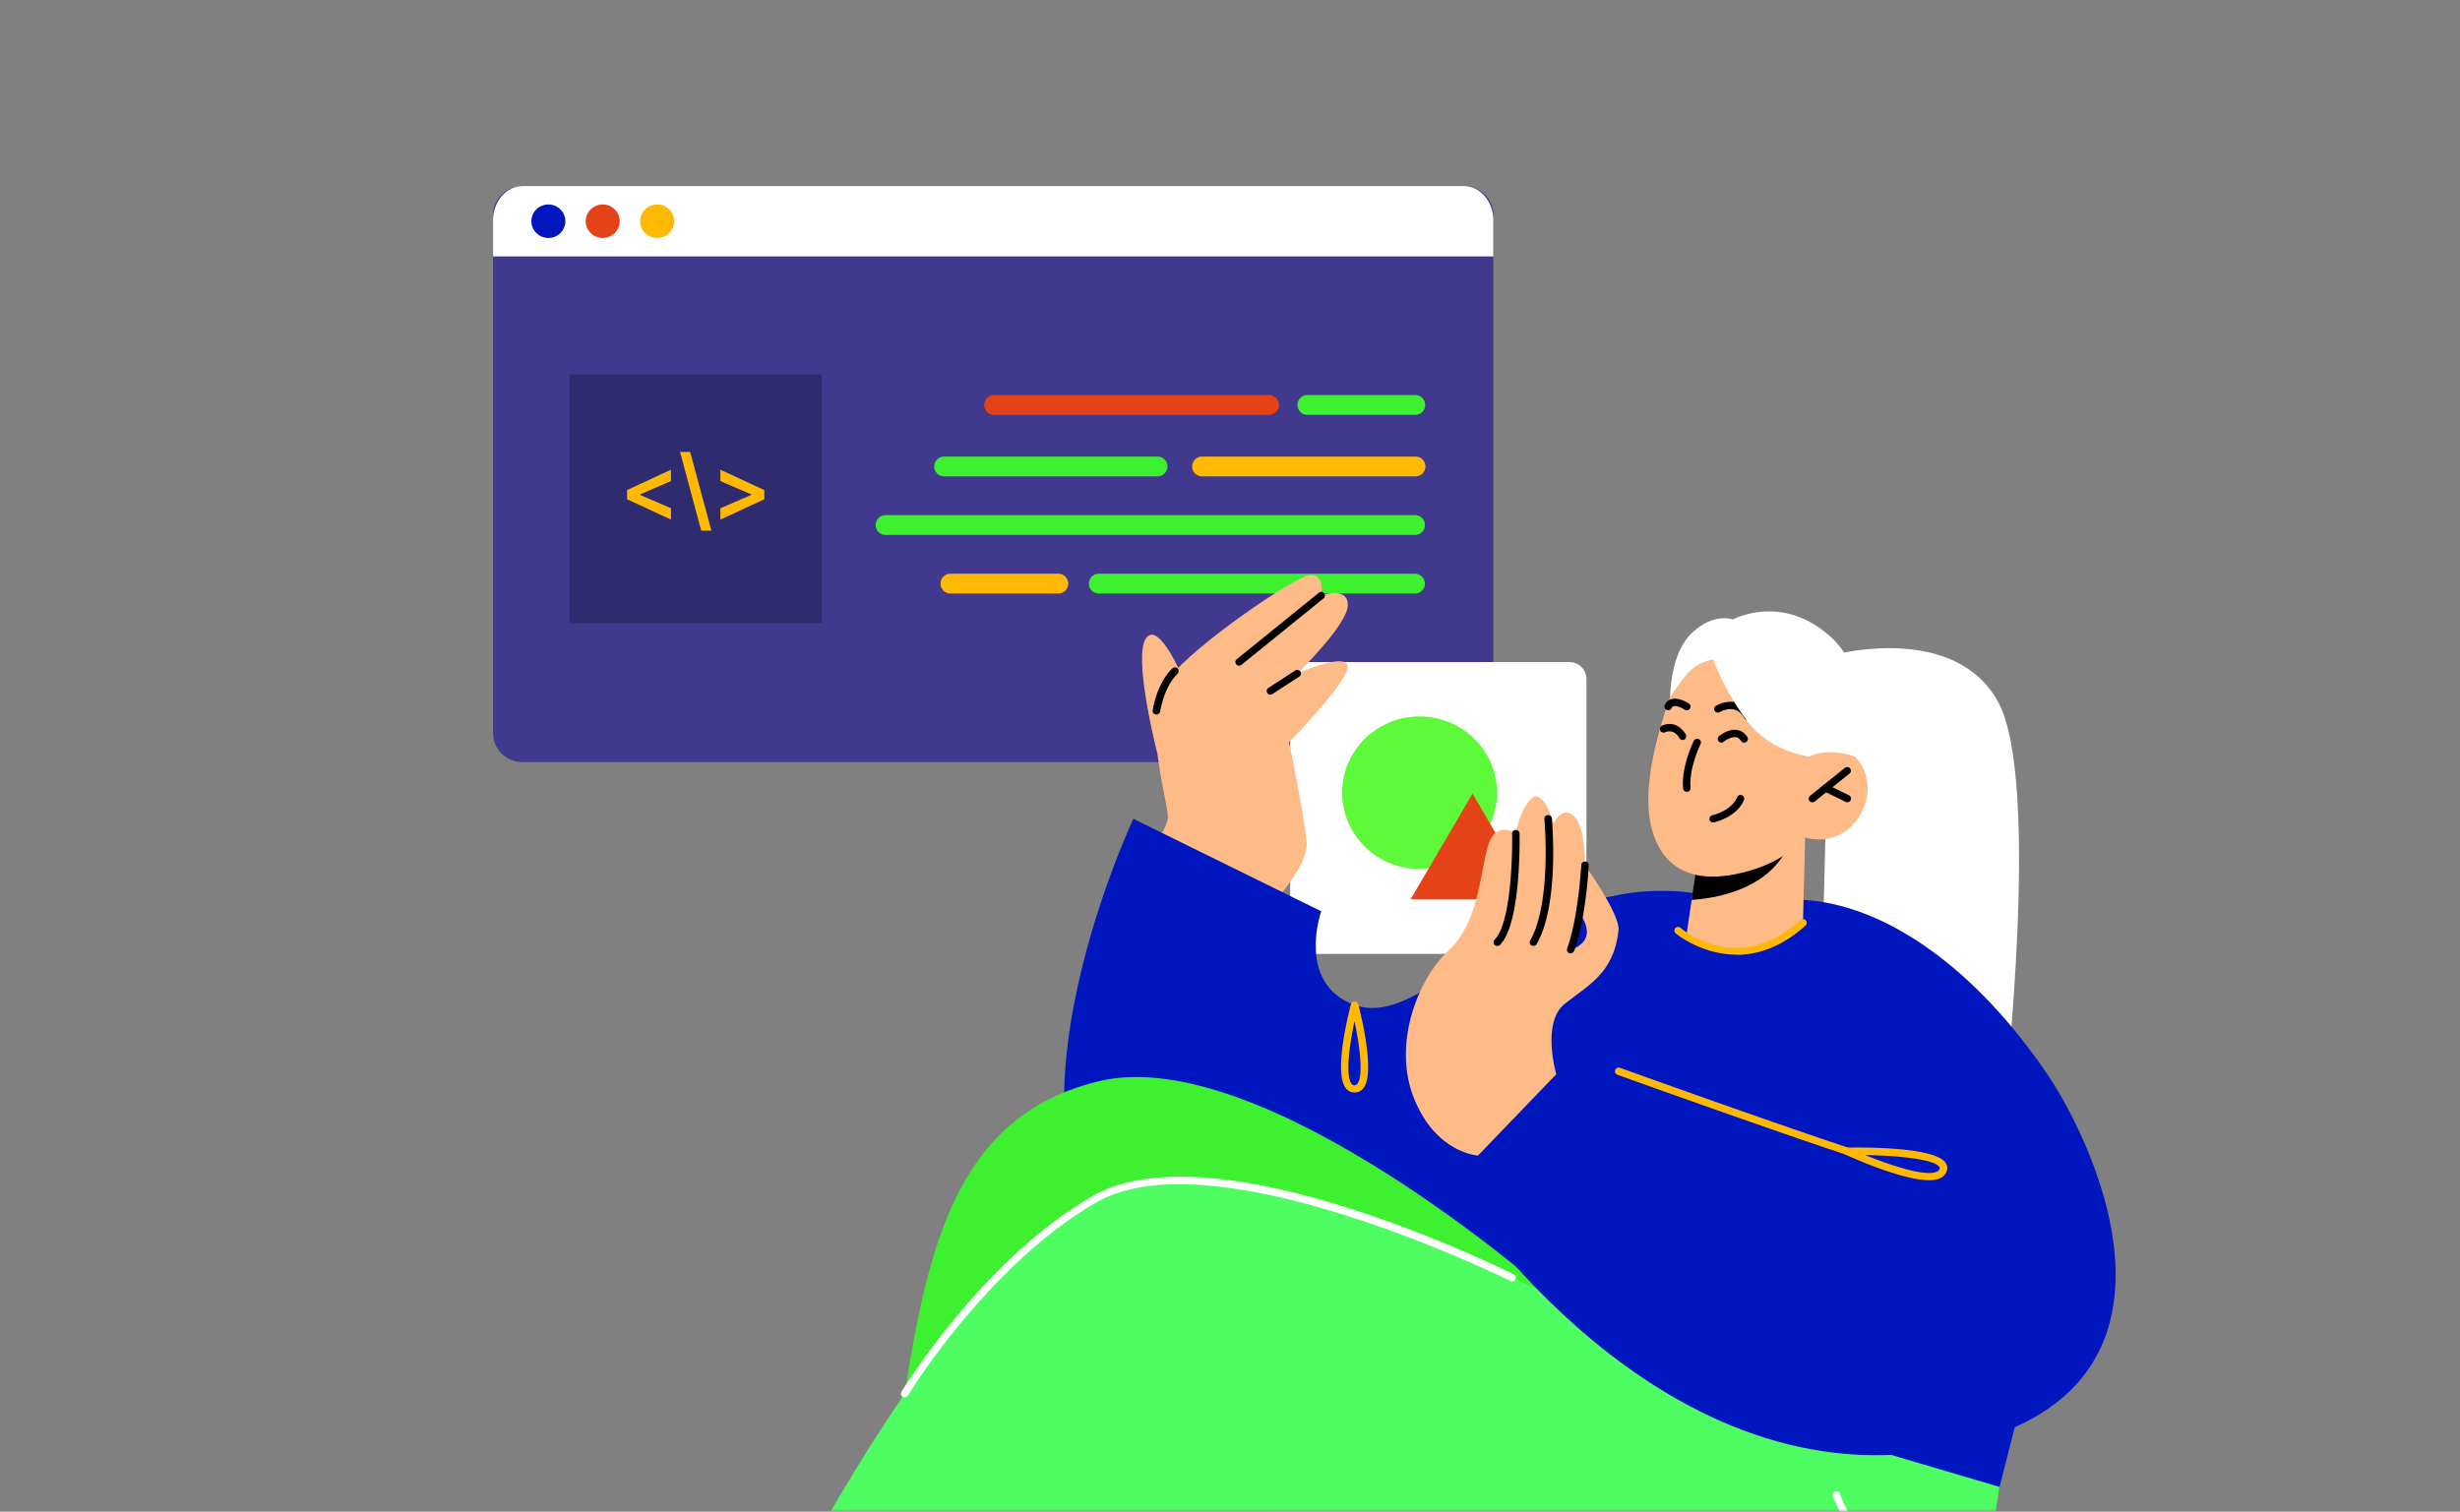 <svg xmlns="http://www.w3.org/2000/svg" width="423" height="260" fill="none"><rect width="100%" height="100%" fill="#808080" stroke="none"/><mask id="a" width="423" height="260" x="0" y="0" maskUnits="userSpaceOnUse" style="mask-type:alpha"><path fill="#000" d="M423 0H0v260h423V0Z"/></mask><g mask="url(#a)"><path fill="#40398D" d="M256.784 36.924v89.234c0 2.708-2.278 4.923-5.085 4.923H89.854c-2.792 0-5.07-2.215-5.07-4.923V36.924c0-2.708 2.278-4.924 5.07-4.924H251.7c2.807 0 5.085 2.216 5.085 4.924Z"/><path fill="#fff" d="M256.784 37.88v6.226h-172V37.88c0-3.243 2.278-5.879 5.07-5.879H251.7c2.807 0 5.085 2.636 5.085 5.88Z"/><path fill="#FFB904" d="M112.997 40.93c1.616 0 2.925-1.29 2.925-2.881 0-1.592-1.309-2.882-2.925-2.882-1.615 0-2.924 1.29-2.924 2.882 0 1.591 1.309 2.882 2.924 2.882Z"/><path fill="#E64218" d="M103.639 40.93c1.615 0 2.924-1.29 2.924-2.881 0-1.592-1.309-2.882-2.924-2.882-1.616 0-2.925 1.29-2.925 2.882 0 1.591 1.309 2.882 2.925 2.882Z"/><path fill="#0017BF" d="M94.294 40.93c1.615 0 2.925-1.29 2.925-2.881 0-1.592-1.31-2.882-2.925-2.882-1.615 0-2.924 1.29-2.924 2.882 0 1.591 1.309 2.882 2.924 2.882Z"/><path fill="#FFB904" d="M243.359 78.53h-36.726a1.703 1.703 0 0 0 0 3.404h36.726a1.703 1.703 0 1 0 0-3.405Z"/><path fill="#3DF130" d="M199.006 78.53H162.28a1.703 1.703 0 0 0 0 3.404h36.726a1.703 1.703 0 1 0 0-3.405ZM243.359 67.951h-18.555a1.703 1.703 0 0 0 0 3.406h18.555a1.703 1.703 0 0 0 0-3.406Z"/><path fill="#FFB904" d="M181.981 98.682h-18.555a1.703 1.703 0 0 0 0 3.406h18.555a1.703 1.703 0 0 0 0-3.406Z"/><path fill="#E64218" d="M218.226 67.951h-47.295a1.702 1.702 0 0 0 0 3.406h47.295a1.703 1.703 0 1 0 0-3.406Z"/><path fill="#3DF130" d="M243.359 88.606h-91.041a1.703 1.703 0 1 0 0 3.405h91.041a1.703 1.703 0 0 0 0-3.405ZM243.359 98.682h-54.416a1.703 1.703 0 1 0 0 3.406h54.416a1.704 1.704 0 0 0 0-3.406Z"/><path fill="#2E2C6E" d="M141.326 64.405H97.934v42.758h43.392V64.405Z"/><path fill="#FFB904" d="m131.419 85.869-7.547 3.5v-1.954l5.313-2.289v-.093l-5.313-2.29V80.79l7.547 3.5v1.579Zm-14.484-8.141h1.734l3.656 13.547h-1.75l-3.64-13.547Zm-9.11 8.14V84.29l7.547-3.5v1.954l-5.312 2.289v.093l5.312 2.29v1.953l-7.547-3.5Z"/><path fill="#0017BF" d="M291.832 153.71s-15.262-3.046-26.027 6.005c-10.766 9.051-16.807 78.205-16.807 78.205s36.055 19.226 66.788 19.226c30.734 0 28.029-1.384 28.029-1.384l7.165-28.053-59.131-73.982-.017-.017Z"/><path fill="#FFBB87" d="M203.846 117.643s-4.408-11.058-6.761-7.908c-2.354 3.149 1.896 19.763 1.896 19.763s10.063 1.557 4.865-11.855Z"/><path fill="#fff" d="M269.845 113.868h-45.047c-1.629 0-2.95 1.302-2.95 2.908v44.389c0 1.605 1.321 2.907 2.95 2.907h45.047c1.63 0 2.95-1.302 2.95-2.907v-44.389c0-1.606-1.32-2.908-2.95-2.908Z"/><path fill="#5EF939" d="M253.51 145.622a12.982 12.982 0 0 0 0-18.551c-5.198-5.123-13.627-5.123-18.826 0a12.984 12.984 0 0 0 0 18.551c5.199 5.123 13.628 5.123 18.826 0Z"/><path fill="#E64218" d="m253.199 136.502 5.339 9.103 5.321 9.086h-21.32l5.338-9.086 5.322-9.103Z"/><path fill="#FFBB87" d="M214.42 160.041s10.766-9.95 10.256-15.229c-.509-5.278-3.02-17.132-3.02-17.132s10.59-10.851 10.08-13.17c-.509-2.319-8.658 1.333-8.658 1.333s8.693-8.446 8.676-11.768c0-3.306-4.549-1.662-4.549-1.662s.668-3.807-2.019-3.478c-2.687.329-19.512 11.768-24.377 17.894-4.882 6.126.334 21.805 0 23.986-.333 2.18-3.705 6.662-3.705 6.662l17.316 12.547v.017Z"/><path fill="#0017BF" d="m194.906 140.847 32.279 15.887s-4.373 12.46 5.725 16.112c10.081 3.651 21.865-12.634 35.3-16.752 13.452-4.119 24.253-1.454 24.253-1.454l-6.41 55.153s-60.431 31.652-89.69 10.764c-29.258-20.87-1.475-79.727-1.475-79.727l.018.017Z"/><path fill="#000" d="M198.84 122.918c-.439-.052-.685-.381-.632-.727.017-.19.667-4.603 3.372-7.216a.663.663 0 0 1 .913 0 .641.641 0 0 1 0 .9c-2.389 2.301-2.986 6.437-3.003 6.472a.655.655 0 0 1-.632.554l-.018.017ZM213.067 114.49a.658.658 0 0 1-.492-.225c-.228-.277-.193-.675.088-.883l14.12-11.439a.63.63 0 0 1 .895.087c.229.277.193.675-.088.882l-14.119 11.439a.605.605 0 0 1-.404.139ZM218.439 119.492a.62.62 0 0 1-.527-.294.628.628 0 0 1 .176-.866l4.636-3.011a.647.647 0 0 1 .878.173.627.627 0 0 1-.175.866l-4.637 3.011a.64.64 0 0 1-.351.104v.017Z"/><path fill="#3DF130" d="M266.42 222.635s-49.314-43.593-77.624-36.636c-28.31 6.957-30.47 36.1-35.511 68.894-5.04 32.812-6.621 56.78-6.621 56.78l67.772 1.333 4.022-57.317 72.426-22.203-24.446-10.851h-.018Z"/><path fill="#4EFD62" d="M343.796 255.742s-4.372 35.701-19.37 46.31c-14.998 10.608-40.78 7.303-65.823-6.179-24.64-13.256-31.91-18.17-34.72-18.17-2.81 0-51.65 66.661-51.65 66.661l-57.006-29.333s43.448-103.454 79.45-111.103c34.843-7.406 113.065 41.153 113.065 41.153l36.054 10.661Z"/><path fill="#fff" d="M315.77 112.537s20.425-5.399 27.836 8.237c7.393 13.637 1.018 68.964 1.018 68.964l-31.365-20.335.667-27.429 1.862-29.437h-.018Z"/><path fill="#0017BF" d="m274.552 184.216-23.902 20.94s34 52.626 82.419 44.233c48.418-8.393 27.115-52.592 19.054-64.498-12.556-18.552-27.923-29.16-41.727-30.095-13.786-.951-35.844 29.437-35.844 29.437v-.017Z"/><path fill="#FFBB87" d="m310.393 144.047-.368 14.658s-2.793 4.153-11.504 4.638c-6.498.363-8.464-2.977-8.464-2.977l1.896-12.789 15.806-3.011 2.652-.502-.018-.017Z"/><path fill="#000" d="M307.742 144.55c-.053.398-.211.866-.474 1.402-3.513 7.234-12.662 8.601-16.403 8.826l1.071-7.217 15.806-3.011Z"/><path fill="#FFBB87" d="M289.478 114.081s-8.272 18.188-5.462 28.468c2.81 10.279 12.311 8.756 18.018 6.836 5.691-1.939 8.36-5.331 8.36-5.331s5.286 1.817 8.869-3.011c3.6-4.828 1.457-10.418-1.546-11.733-3.02-1.315-6.638.813-6.638.813l2.88-5.278s-11.608-27.083-24.481-10.764Z"/><path fill="#000" d="M300.526 123.873a.652.652 0 0 1-.562-.328c-.474-.814-1.071-1.333-1.774-1.506-1.211-.312-2.441.415-2.458.433a.637.637 0 0 1-.878-.208c-.194-.294-.088-.675.21-.865.071-.035 1.686-1.021 3.443-.589 1.071.26 1.931.987 2.581 2.111a.624.624 0 0 1-.246.866.718.718 0 0 1-.316.086ZM286.843 122.142a.708.708 0 0 1-.263-.052c-.316-.139-.457-.519-.316-.831.246-.536.65-.882 1.176-1.021 1.265-.346 2.793.658 2.968.779.281.19.369.588.158.883a.633.633 0 0 1-.895.155c-.387-.259-1.352-.744-1.897-.588-.105.035-.246.086-.351.329a.639.639 0 0 1-.58.363v-.017ZM299.911 127.73a.65.65 0 0 1-.544-.294c-.246-.381-.527-.589-.878-.641-.79-.121-1.792.537-2.073.779a.644.644 0 0 1-.895-.069.624.624 0 0 1 .07-.883c.158-.138 1.598-1.298 3.091-1.073.72.104 1.335.52 1.774 1.212a.613.613 0 0 1-.193.865.646.646 0 0 1-.352.104ZM289.319 127.267a.66.66 0 0 1-.579-.347c-.088-.173-.878-1.609-2.424-.969a.64.64 0 0 1-.843-.328.619.619 0 0 1 .334-.831c2.143-.9 3.6.64 4.074 1.575a.619.619 0 0 1-.298.848.562.562 0 0 1-.281.069l.017-.017ZM290.041 136.176c-.334 0-.615-.242-.633-.571-.333-3.721 1.757-8.012 1.844-8.185a.653.653 0 0 1 .861-.295.634.634 0 0 1 .299.848c-.018.035-2.02 4.171-1.721 7.528a.64.64 0 0 1-.58.692h-.053l-.017-.017ZM294.59 141.469a.657.657 0 0 1-.632-.485.649.649 0 0 1 .474-.761c.036 0 3.337-.779 4.268-3.098a.623.623 0 0 1 .825-.346.608.608 0 0 1 .352.813c-1.195 2.942-5.023 3.825-5.181 3.86h-.141l.035.017ZM311.643 137.992a.656.656 0 0 1-.492-.225.621.621 0 0 1 .088-.882l5.989-4.811a.643.643 0 0 1 .895.086.622.622 0 0 1-.087.883l-5.989 4.811a.713.713 0 0 1-.404.138Z"/><path fill="#000" d="M317.649 137.993a.56.56 0 0 1-.281-.069l-3.724-1.817a.648.648 0 0 1-.298-.848.668.668 0 0 1 .86-.294l3.724 1.817a.649.649 0 0 1 .298.848.621.621 0 0 1-.579.346v.017Z"/><path fill="#fff" d="M311.08 130.12s-6.498-.692-10.572-6.005c-4.057-5.313-5.936-10.713-5.936-10.713s-2.757.433-4.531 2.579c-1.317 1.575-2.845 3.876-2.845 3.876s-.088-7.389 3.723-10.989c3.811-3.599 7.043-2.319 7.043-2.319s8.324-4.568 16.683 2.856c8.36 7.424 4.286 20.732 4.286 20.732s-4.25-1.713-7.851 0v-.017Z"/><path fill="#FFBB87" d="M272.514 148.826s.228-6.213-1.791-8.342c-2.02-2.128-3.565 1.073-3.565 1.073s-1.792-6.057-3.811-4.222c-2.02 1.834-2.705 6.039-2.705 6.039s-3.565-2.63-4.917 2.579c-1.352 5.209-1.581 12.806-6.727 17.617-5.163 4.811-9.641 16.025-5.83 25.422 3.811 9.397 10.976 9.761 10.976 9.761l13.453-13.983s-2.582-8.913 1.457-12.114c4.04-3.202 8.465-5.279 9.256-12.633.298-2.787-5.796-11.232-5.796-11.232v.035Zm-2.459 14.537 1.3-6.629c4.039 5.296-1.3 6.629-1.3 6.629Z"/><path fill="#000" d="M270.074 163.985s-.14 0-.21-.034a.633.633 0 0 1-.387-.814c1.967-5.52 2.406-14.26 2.424-14.363 0-.346.334-.571.667-.606.351 0 .633.311.615.658 0 .363-.457 9.016-2.494 14.709a.622.622 0 0 1-.597.416l-.018.034ZM263.681 162.706a.718.718 0 0 1-.316-.086.623.623 0 0 1-.246-.865c3.723-6.542 2.458-20.733 2.441-20.871a.64.64 0 0 1 .579-.692c.352-.018.668.225.703.571.052.606 1.317 14.71-2.599 21.597a.651.651 0 0 1-.562.329v.017ZM257.463 162.703a.673.673 0 0 1-.456-.19.641.641 0 0 1 0-.9c2.739-2.7 3.091-14.087 3.003-18.24a.64.64 0 0 1 .632-.641c.281 0 .65.277.65.623 0 .641.298 15.541-3.372 19.158a.643.643 0 0 1-.457.19Z"/><path fill="#fff" d="M155.567 240.34a.794.794 0 0 1-.333-.087.637.637 0 0 1-.229-.865c.141-.225 13.927-22.809 32.911-33.694 20.917-11.993 70.301 12.46 72.391 13.515a.627.627 0 0 1 .281.848.644.644 0 0 1-.86.277c-.51-.259-50.86-25.197-71.162-13.55-18.686 10.729-32.314 33.019-32.454 33.244a.628.628 0 0 1-.545.312Z"/><path fill="#FFB904" d="M232.915 187.905c-.615 0-1.142-.26-1.511-.744-2.125-2.717.58-13.274.896-14.468.141-.554 1.089-.554 1.247 0 .316 1.194 3.021 11.751.896 14.468-.387.484-.914.744-1.511.744h-.017Zm0-12.287c-.896 4.188-1.581 9.397-.51 10.781.281.364.721.364 1.002 0 1.071-1.367.403-6.576-.51-10.781h.018ZM298.576 164.193c-6.076 0-10.379-3.617-10.449-3.669a.605.605 0 0 1-.053-.882.628.628 0 0 1 .896-.052c.404.346 9.905 8.307 20.618-1.333a.664.664 0 0 1 .913.035c.246.26.211.658-.035.9-4.25 3.824-8.36 5.036-11.89 5.036v-.035ZM319.93 199.39s-.14 0-.193-.034c-12.908-4.171-41.341-14.399-41.622-14.503a.632.632 0 0 1-.386-.813c.123-.329.491-.485.825-.381.281.104 28.696 10.332 41.587 14.502a.632.632 0 0 1 .404.797.644.644 0 0 1-.615.432Z"/><path fill="#FFB904" d="M331.716 202.995c-4.654 0-13.259-3.894-14.348-4.396a.624.624 0 0 1-.351-.709.632.632 0 0 1 .614-.502c2.476-.052 14.946-.156 16.895 2.578.334.468.404 1.021.193 1.558-.211.536-.632.934-1.247 1.194-.474.19-1.071.277-1.756.277Zm-11.029-4.344c4.092 1.661 10.151 3.755 12.293 2.907.369-.138.475-.328.527-.467.071-.173.035-.277-.035-.381-1.001-1.401-7.481-1.955-12.785-2.042v-.017Z"/><path fill="#fff" d="M330.223 268.701c-11.591-.225-15.015-11.3-15.05-11.404a.612.612 0 0 1 .439-.779.63.63 0 0 1 .79.433c.123.415 3.214 10.297 13.839 10.504a.64.64 0 0 1 .632.641c0 .346-.298.623-.65.623v-.018Z"/></g></svg>